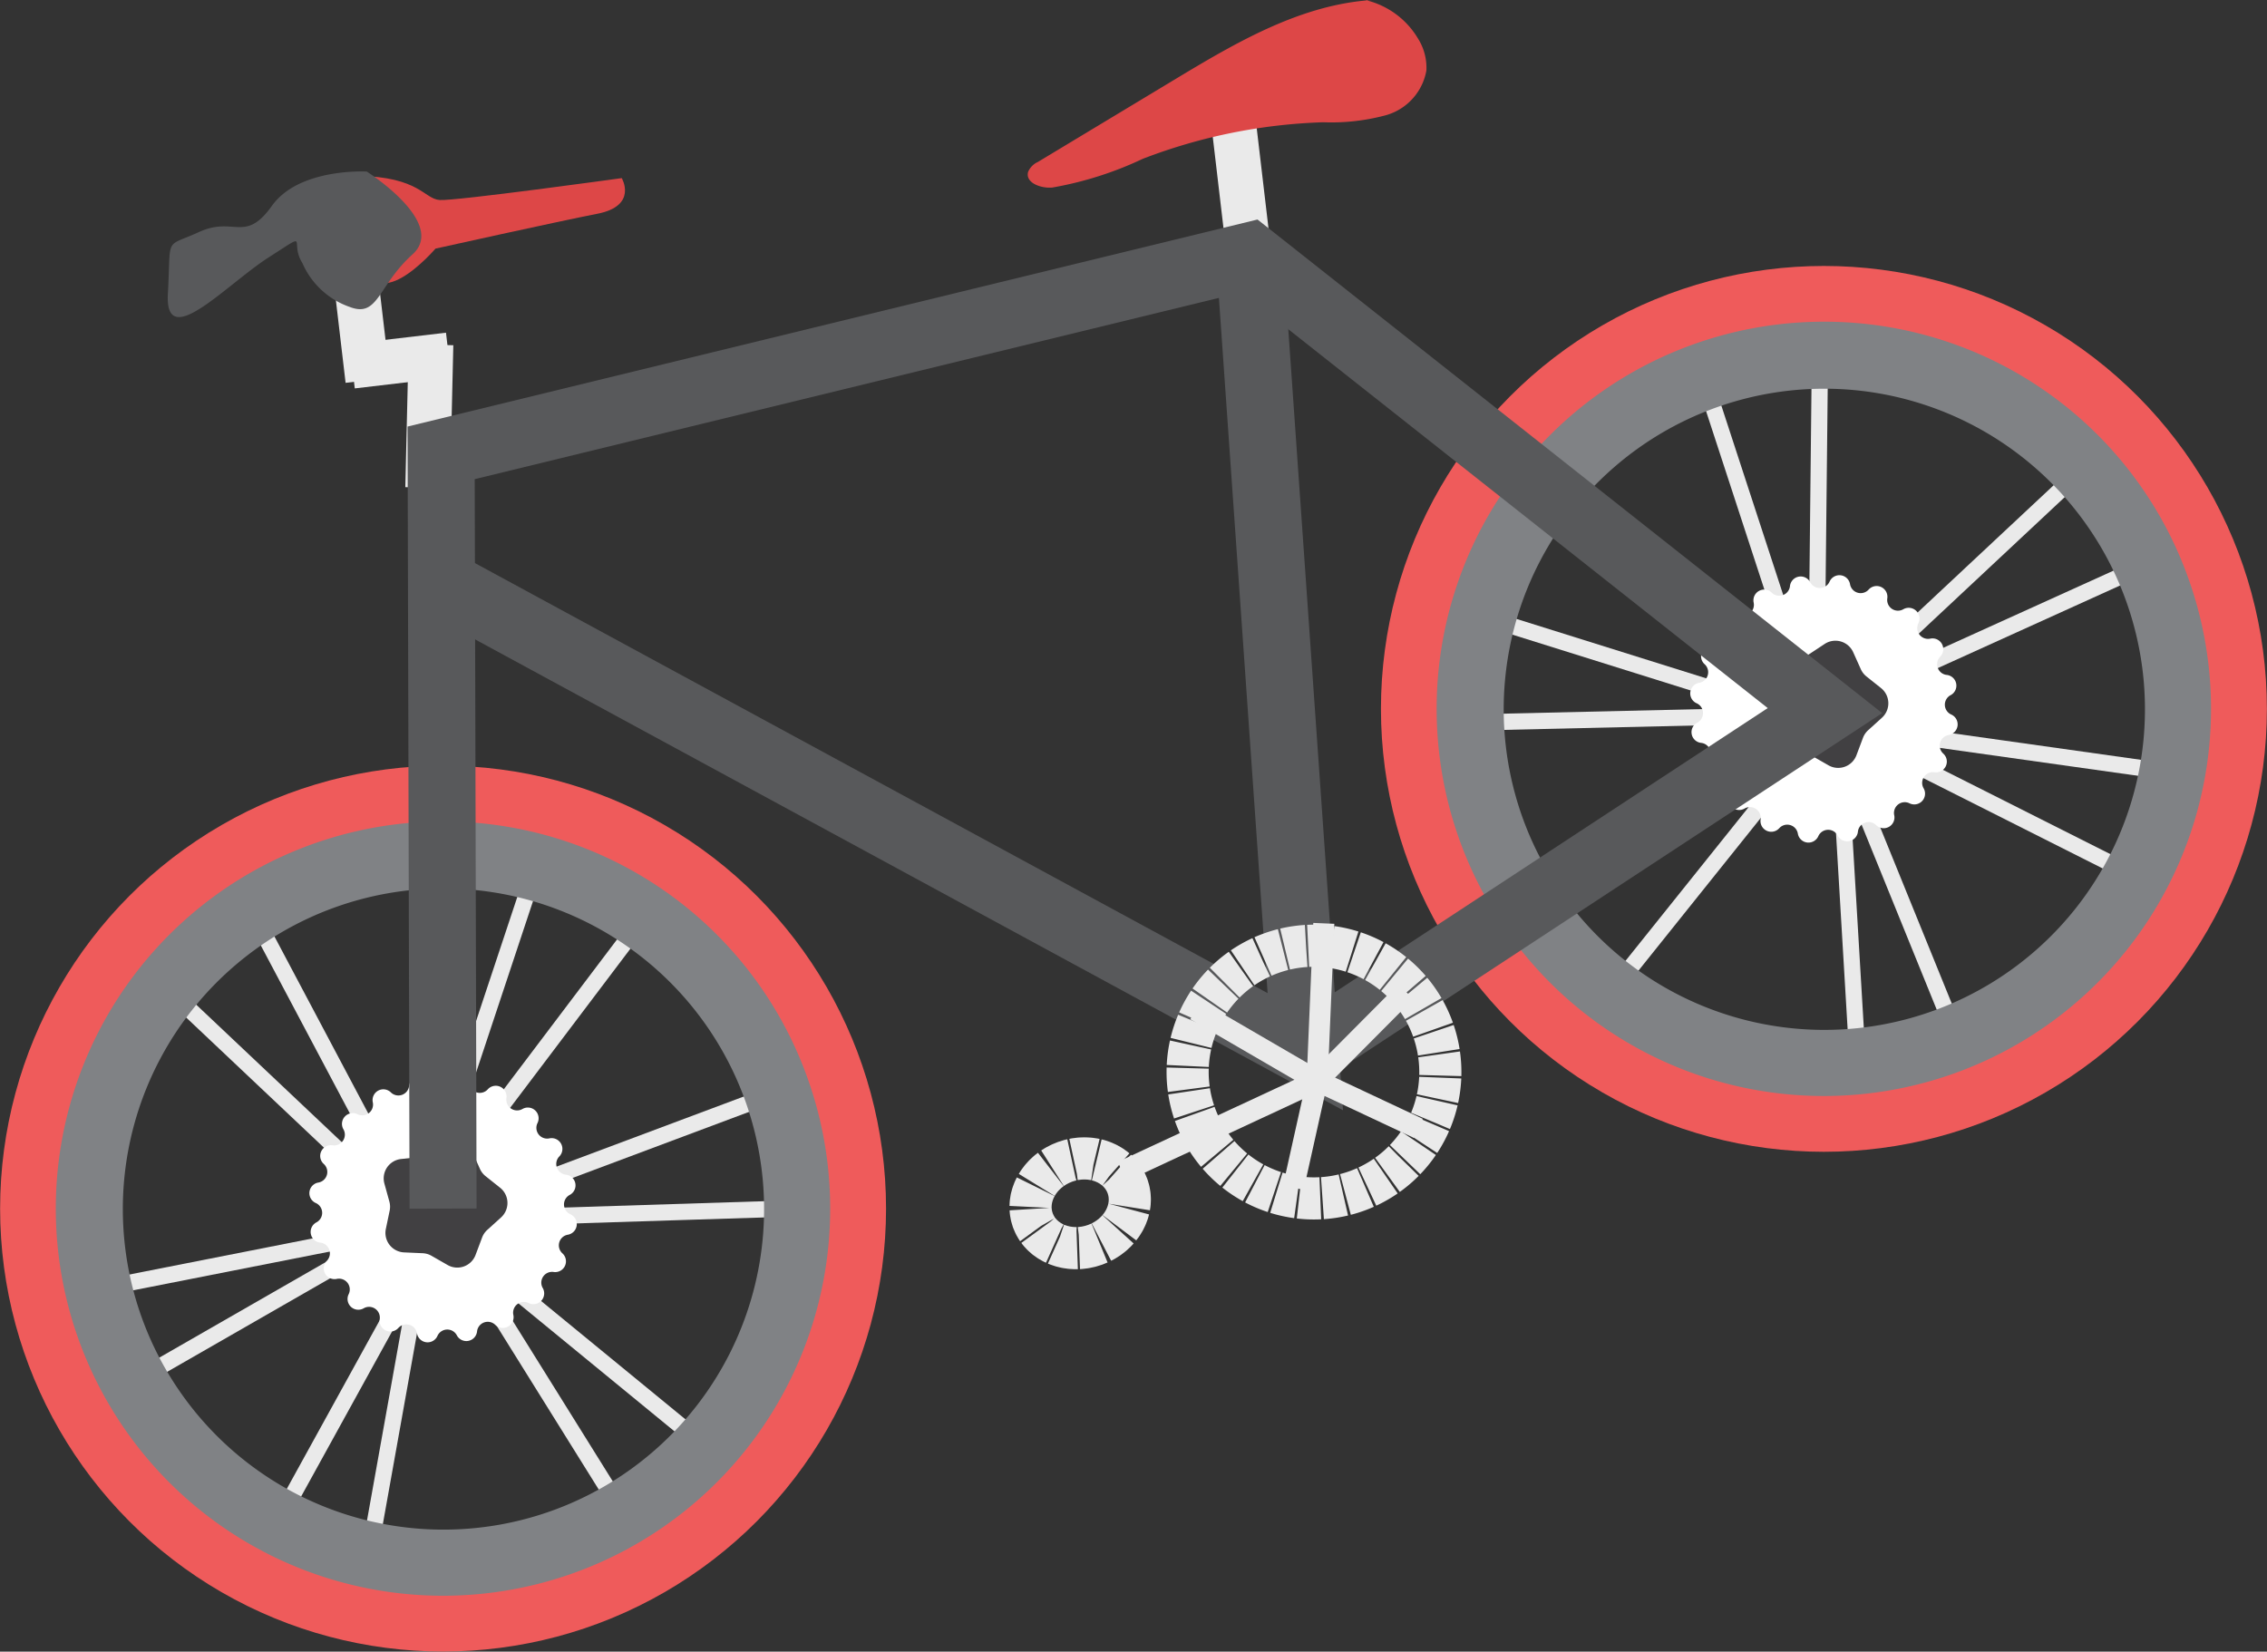 <svg id="e41237f0-e4ef-4268-9030-a8410db2a60c" data-name="Layer 1" xmlns="http://www.w3.org/2000/svg" viewBox="0 0 101.49 73.95"><rect x="0" y="0" width="101.49" height="73.95" fill="#333333" stroke="none"/><defs><style>.a0df48d0-00c0-4fc7-b65c-00d92d823ad6,.a39de273-5bb4-4b63-8977-f06a85fb007f,.a7d0481f-60e6-4d06-9192-93c9259779cc,.a8f9af20-299a-48ec-b869-3cbe1d3a4e98,.af09b134-999a-4257-8322-1c7c41f01f80,.b563fa35-6ab6-40a8-bbc0-02fe1774e8ca,.e7bfaff8-6892-4843-9e79-057492e084f2,.fbabcb60-4b72-4299-867e-61a6b8d9f2b8{fill:none;}.a7d0481f-60e6-4d06-9192-93c9259779cc,.a8f9af20-299a-48ec-b869-3cbe1d3a4e98,.af09b134-999a-4257-8322-1c7c41f01f80,.b563fa35-6ab6-40a8-bbc0-02fe1774e8ca,.e7bfaff8-6892-4843-9e79-057492e084f2{stroke:#eaeaea;}.a0df48d0-00c0-4fc7-b65c-00d92d823ad6,.a39de273-5bb4-4b63-8977-f06a85fb007f,.a7d0481f-60e6-4d06-9192-93c9259779cc,.af09b134-999a-4257-8322-1c7c41f01f80,.b563fa35-6ab6-40a8-bbc0-02fe1774e8ca,.e7bfaff8-6892-4843-9e79-057492e084f2,.fbabcb60-4b72-4299-867e-61a6b8d9f2b8{stroke-miterlimit:10;}.a7d0481f-60e6-4d06-9192-93c9259779cc{stroke-width:0.727px;}.a8f9af20-299a-48ec-b869-3cbe1d3a4e98{stroke-linejoin:round;stroke-width:2px;}.a39de273-5bb4-4b63-8977-f06a85fb007f,.fbabcb60-4b72-4299-867e-61a6b8d9f2b8{stroke:#ef5b5b;}.fbabcb60-4b72-4299-867e-61a6b8d9f2b8{stroke-width:5px;}.a39de273-5bb4-4b63-8977-f06a85fb007f{stroke-width:2.909px;}.b7f0731d-579c-4b40-85ac-6da9699f9340{fill:#fff;}.b155379d-14e5-4f5f-9110-021b78a07413{fill:#414042;}.aad2b443-e30d-4139-8e33-db4ee99e0682{fill:#808285;}.a0df48d0-00c0-4fc7-b65c-00d92d823ad6{stroke:#58595b;stroke-width:3px;}.ba41a2c5-de08-49e5-bad9-442a51b271e9{fill:#dd4747;}.ffa095b2-f2f5-416f-80e8-85c98772b2f1{fill:#58595b;}.af09b134-999a-4257-8322-1c7c41f01f80,.b563fa35-6ab6-40a8-bbc0-02fe1774e8ca{stroke-width:1.886px;}.af09b134-999a-4257-8322-1c7c41f01f80{stroke-dasharray:0.949 0.095;}.e7bfaff8-6892-4843-9e79-057492e084f2{stroke-width:0.943px;}.b563fa35-6ab6-40a8-bbc0-02fe1774e8ca{stroke-dasharray:0.943 0.094;}</style></defs><title>Artboard 208</title><polyline class="a7d0481f-60e6-4d06-9192-93c9259779cc" points="93.226 21.02 81.696 31.805 96.006 25.32"/><polyline class="a7d0481f-60e6-4d06-9192-93c9259779cc" points="97.827 34.666 82.194 32.464 96.226 39.53"/><polyline class="a7d0481f-60e6-4d06-9192-93c9259779cc" points="88.273 48.102 82.332 33.475 83.262 49.158"/><polyline class="a7d0481f-60e6-4d06-9192-93c9259779cc" points="70.802 46.061 80.67 33.738 67.435 42.203"/><polyline class="a7d0481f-60e6-4d06-9192-93c9259779cc" points="64.633 32.378 80.416 32.015 65.424 27.319"/><polyline class="a7d0481f-60e6-4d06-9192-93c9259779cc" points="76.397 17.295 81.3 32.302 81.469 16.593"/><polyline class="a7d0481f-60e6-4d06-9192-93c9259779cc" points="23.833 39.283 18.857 54.266 28.329 41.732"/><polyline class="a7d0481f-60e6-4d06-9192-93c9259779cc" points="34.395 49.072 19.609 54.608 35.312 54.11"/><polyline class="a7d0481f-60e6-4d06-9192-93c9259779cc" points="32.421 65.441 20.213 55.43 28.524 68.762"/><polyline class="a7d0481f-60e6-4d06-9192-93c9259779cc" points="16.098 71.995 18.879 56.454 11.297 70.214"/><polyline class="a7d0481f-60e6-4d06-9192-93c9259779cc" points="4.141 62.922 17.833 55.062 2.419 58.1"/><polyline class="a7d0481f-60e6-4d06-9192-93c9259779cc" points="7.269 44.051 18.746 54.892 11.389 41.011"/><line class="a8f9af20-299a-48ec-b869-3cbe1d3a4e98" x1="55.244" y1="5.65" x2="55.96" y2="11.739"/><line class="a8f9af20-299a-48ec-b869-3cbe1d3a4e98" x1="19.295" y1="15.434" x2="19.145" y2="21.835"/><line class="a8f9af20-299a-48ec-b869-3cbe1d3a4e98" x1="15.749" y1="10.935" x2="16.465" y2="17.024"/><line class="a8f9af20-299a-48ec-b869-3cbe1d3a4e98" x1="15.766" y1="16.397" x2="20.083" y2="15.889"/><circle class="fbabcb60-4b72-4299-867e-61a6b8d9f2b8" cx="19.836" cy="54.114" r="17.331"/><circle class="a39de273-5bb4-4b63-8977-f06a85fb007f" cx="81.7" cy="31.816" r="17.331"/><path class="b7f0731d-579c-4b40-85ac-6da9699f9340" d="M79.962,27.944h0a.359.359,0,0,0-.602.331h0a.359.359,0,0,1-.51.396h0a.359.359,0,0,0-.47.501h0a.359.359,0,0,1-.363.534h0a.359.359,0,0,0-.292.621h0a.359.359,0,0,1-.18.62h0a.359.359,0,0,0-.086.681h0a.359.359,0,0,1,.021.645h0a.359.359,0,0,0,.129.674h0a.359.359,0,0,1,.219.607h0a.359.359,0,0,0,.331.602h0a.359.359,0,0,1,.396.51h0a.359.359,0,0,0,.501.47h0a.359.359,0,0,1,.534.363h0a.359.359,0,0,0,.621.292h0a.359.359,0,0,1,.62.18h0a.359.359,0,0,0,.681.086h0a.359.359,0,0,1,.645-.021h0a.359.359,0,0,0,.674-.129h0a.359.359,0,0,1,.607-.219h0a.359.359,0,0,0,.602-.331h0a.359.359,0,0,1,.51-.396h0a.359.359,0,0,0,.47-.501h0a.359.359,0,0,1,.363-.534h0a.359.359,0,0,0,.292-.621h0a.359.359,0,0,1,.18-.62h0a.359.359,0,0,0,.086-.681h0a.359.359,0,0,1-.021-.645h0a.359.359,0,0,0-.129-.674h0a.359.359,0,0,1-.219-.607h0a.359.359,0,0,0-.331-.602h0a.359.359,0,0,1-.396-.51h0a.359.359,0,0,0-.501-.47h0a.359.359,0,0,1-.534-.363h0a.359.359,0,0,0-.621-.292h0a.359.359,0,0,1-.62-.18h0a.359.359,0,0,0-.681-.086h0a.359.359,0,0,1-.645.021h0a.359.359,0,0,0-.674.129h0A.359.359,0,0,1,79.962,27.944Z"/><path class="b155379d-14e5-4f5f-9110-021b78a07413" d="M80.918,30.096l-.616.067a.65.65,0,0,0-.556.819l.165.597a.65.65,0,0,1,.01.306l-.127.607a.65.65,0,0,0,.607.782l.619.028a.65.65,0,0,1,.294.085l.538.308a.65.65,0,0,0,.931-.336l.218-.58a.65.65,0,0,1,.172-.253l.459-.416A.65.65,0,0,0,83.6,31.12l-.484-.386a.65.65,0,0,1-.188-.242l-.254-.565a.65.65,0,0,0-.951-.276l-.517.341A.65.65,0,0,1,80.918,30.096Z"/><path class="b7f0731d-579c-4b40-85ac-6da9699f9340" d="M17.499,48.911h0a.482.482,0,0,0-.809.445h0a.482.482,0,0,1-.685.532h0a.482.482,0,0,0-.631.673h0a.482.482,0,0,1-.487.718h0a.482.482,0,0,0-.393.835h0a.482.482,0,0,1-.242.833h0a.482.482,0,0,0-.115.916h0a.482.482,0,0,1,.028.867h0a.482.482,0,0,0,.173.906h0a.482.482,0,0,1,.294.816h0a.482.482,0,0,0,.445.809h0a.482.482,0,0,1,.532.685h0a.482.482,0,0,0,.673.631h0a.482.482,0,0,1,.718.487h0a.482.482,0,0,0,.835.393h0a.482.482,0,0,1,.833.242h0a.482.482,0,0,0,.916.115h0a.482.482,0,0,1,.867-.028h0a.482.482,0,0,0,.906-.173h0a.482.482,0,0,1,.816-.294h0a.482.482,0,0,0,.809-.445h0a.482.482,0,0,1,.685-.532h0a.482.482,0,0,0,.631-.673h0a.482.482,0,0,1,.487-.718h0a.482.482,0,0,0,.393-.835h0a.482.482,0,0,1,.242-.833h0a.482.482,0,0,0,.115-.916h0a.482.482,0,0,1-.028-.867h0a.482.482,0,0,0-.173-.906h0a.482.482,0,0,1-.294-.816h0a.482.482,0,0,0-.445-.809h0a.482.482,0,0,1-.532-.685h0a.482.482,0,0,0-.673-.631h0a.482.482,0,0,1-.718-.487h0a.482.482,0,0,0-.835-.393h0a.482.482,0,0,1-.833-.242h0a.482.482,0,0,0-.916-.115h0a.482.482,0,0,1-.867.028h0a.482.482,0,0,0-.906.173h0A.482.482,0,0,1,17.499,48.911Z"/><path class="b155379d-14e5-4f5f-9110-021b78a07413" d="M18.784,51.803l-.828.09A.873.873,0,0,0,17.209,52.994l.222.803a.873.873,0,0,1,.013.411l-.17.815a.873.873,0,0,0,.816,1.051l.832.037a.873.873,0,0,1,.395.115l.723.414A.873.873,0,0,0,21.29,56.188l.293-.78a.873.873,0,0,1,.231-.34l.617-.559a.873.873,0,0,0-.042-1.33l-.651-.519a.873.873,0,0,1-.252-.325l-.341-.759a.873.873,0,0,0-1.278-.371l-.695.459A.873.873,0,0,1,18.784,51.803Z"/><path class="aad2b443-e30d-4139-8e33-db4ee99e0682" d="M81.7,15.935a15.888,15.888,0,1,1-5.383.945,15.92,15.92,0,0,1,5.383-.945m0-1.454a17.334,17.334,0,1,0,16.305,11.459,17.299,17.299,0,0,0-16.305-11.459Z"/><path class="aad2b443-e30d-4139-8e33-db4ee99e0682" d="M19.835,39.779a14.354,14.354,0,1,1-4.859.854,14.371,14.371,0,0,1,4.859-.854m0-3a17.334,17.334,0,1,0,16.305,11.459,17.297,17.297,0,0,0-16.305-11.459Z"/><circle class="fbabcb60-4b72-4299-867e-61a6b8d9f2b8" cx="81.654" cy="31.739" r="17.331"/><path class="b7f0731d-579c-4b40-85ac-6da9699f9340" d="M79.318,26.536h0a.482.482,0,0,0-.809.445h0a.482.482,0,0,1-.685.532h0a.482.482,0,0,0-.631.673h0a.482.482,0,0,1-.487.718h0a.482.482,0,0,0-.393.835h0a.482.482,0,0,1-.242.833h0a.482.482,0,0,0-.115.916h0a.482.482,0,0,1,.028.867h0a.482.482,0,0,0,.173.906h0a.482.482,0,0,1,.294.816h0a.482.482,0,0,0,.445.809h0a.482.482,0,0,1,.532.685h0a.482.482,0,0,0,.673.631h0a.482.482,0,0,1,.718.487h0a.482.482,0,0,0,.835.393h0a.482.482,0,0,1,.833.242h0a.482.482,0,0,0,.916.115h0a.482.482,0,0,1,.867-.028h0a.482.482,0,0,0,.906-.173h0a.482.482,0,0,1,.816-.294h0a.482.482,0,0,0,.809-.445h0a.482.482,0,0,1,.685-.532h0a.482.482,0,0,0,.631-.673h0a.482.482,0,0,1,.487-.718h0a.482.482,0,0,0,.393-.835h0a.482.482,0,0,1,.242-.833h0a.482.482,0,0,0,.115-.916h0a.482.482,0,0,1-.028-.867h0a.482.482,0,0,0-.173-.906h0a.482.482,0,0,1-.294-.816h0a.482.482,0,0,0-.445-.809h0a.482.482,0,0,1-.532-.685h0a.482.482,0,0,0-.673-.631h0a.482.482,0,0,1-.718-.487h0a.482.482,0,0,0-.835-.393h0a.482.482,0,0,1-.833-.242h0a.482.482,0,0,0-.916-.115h0a.482.482,0,0,1-.867.028h0a.482.482,0,0,0-.906.173h0A.482.482,0,0,1,79.318,26.536Z"/><path class="b155379d-14e5-4f5f-9110-021b78a07413" d="M80.603,29.429l-.828.09a.873.873,0,0,0-.747,1.101l.222.803a.873.873,0,0,1,.013.411l-.17.815a.873.873,0,0,0,.816,1.051l.832.037a.873.873,0,0,1,.395.115l.723.414a.873.873,0,0,0,1.251-.451l.293-.78a.873.873,0,0,1,.231-.34l.617-.559a.873.873,0,0,0-.042-1.33l-.651-.519a.873.873,0,0,1-.252-.325l-.341-.759a.873.873,0,0,0-1.278-.371l-.695.459A.873.873,0,0,1,80.603,29.429Z"/><path class="aad2b443-e30d-4139-8e33-db4ee99e0682" d="M81.653,17.404a14.354,14.354,0,1,1-4.858.854,14.371,14.371,0,0,1,4.858-.854m0-3a17.334,17.334,0,1,0,16.305,11.459,17.294,17.294,0,0,0-16.305-11.459Z"/><polyline class="a0df48d0-00c0-4fc7-b65c-00d92d823ad6" points="19.836 54.114 19.749 20.276 55.941 11.459 81.7 31.816 58.437 47.089"/><polyline class="a0df48d0-00c0-4fc7-b65c-00d92d823ad6" points="55.941 11.459 58.437 47.089 19.764 26.105"/><path class="ba41a2c5-de08-49e5-bad9-442a51b271e9" d="M61.145.007a3.72,3.72,0,0,1,2.339,1.723,2.448,2.448,0,0,1,.373,1.429A2.541,2.541,0,0,1,62.058,5.155a9.352,9.352,0,0,1-2.811.319,24.605,24.605,0,0,0-8.087,1.637,15.816,15.816,0,0,1-4.045,1.285c-.508.05-1.224-.208-1.088-.7a.858.858,0,0,1,.438-.445l1.324-.798L52.573,3.57C55.327,1.909,58.221.204,61.43,0"/><path class="ba41a2c5-de08-49e5-bad9-442a51b271e9" d="M16.29,11.215s-3.04-3.396-.268-3.343,2.956,1.032,3.661,1.083S27.835,7.975,27.835,7.975s.731,1.24-1.088,1.595-7.25,1.561-7.25,1.561S16.558,14.558,16.29,11.215Z"/><path class="ffa095b2-f2f5-416f-80e8-85c98772b2f1" d="M16.42,7.681s3.617,2.295,2.048,3.708-1.522,2.853-2.817,2.352a3.595,3.595,0,0,1-2.116-1.968c-.607-.962.409-1.475-1.499-.254s-4.669,4.277-4.52,1.629-.183-2.038,1.396-2.76,2.047.527,3.265-1.177S16.42,7.681,16.42,7.681Z"/><path class="af09b134-999a-4257-8322-1c7c41f01f80" d="M53.503,49.919A5.657,5.657,0,1,0,56.907,42.679,5.657,5.657,0,0,0,53.503,49.919Z"/><polyline class="e7bfaff8-6892-4843-9e79-057492e084f2" points="50.24 52.451 58.966 48.392 59.265 41.342"/><polyline class="e7bfaff8-6892-4843-9e79-057492e084f2" points="57.901 53.173 58.966 48.392 63.494 50.52"/><polyline class="e7bfaff8-6892-4843-9e79-057492e084f2" points="53.523 45.228 58.966 48.392 62.937 44.398"/><ellipse class="b563fa35-6ab6-40a8-bbc0-02fe1774e8ca" cx="48.358" cy="53.875" rx="2.253" ry="1.976" transform="translate(-15.403 19.589) rotate(-19.821)"/></svg>